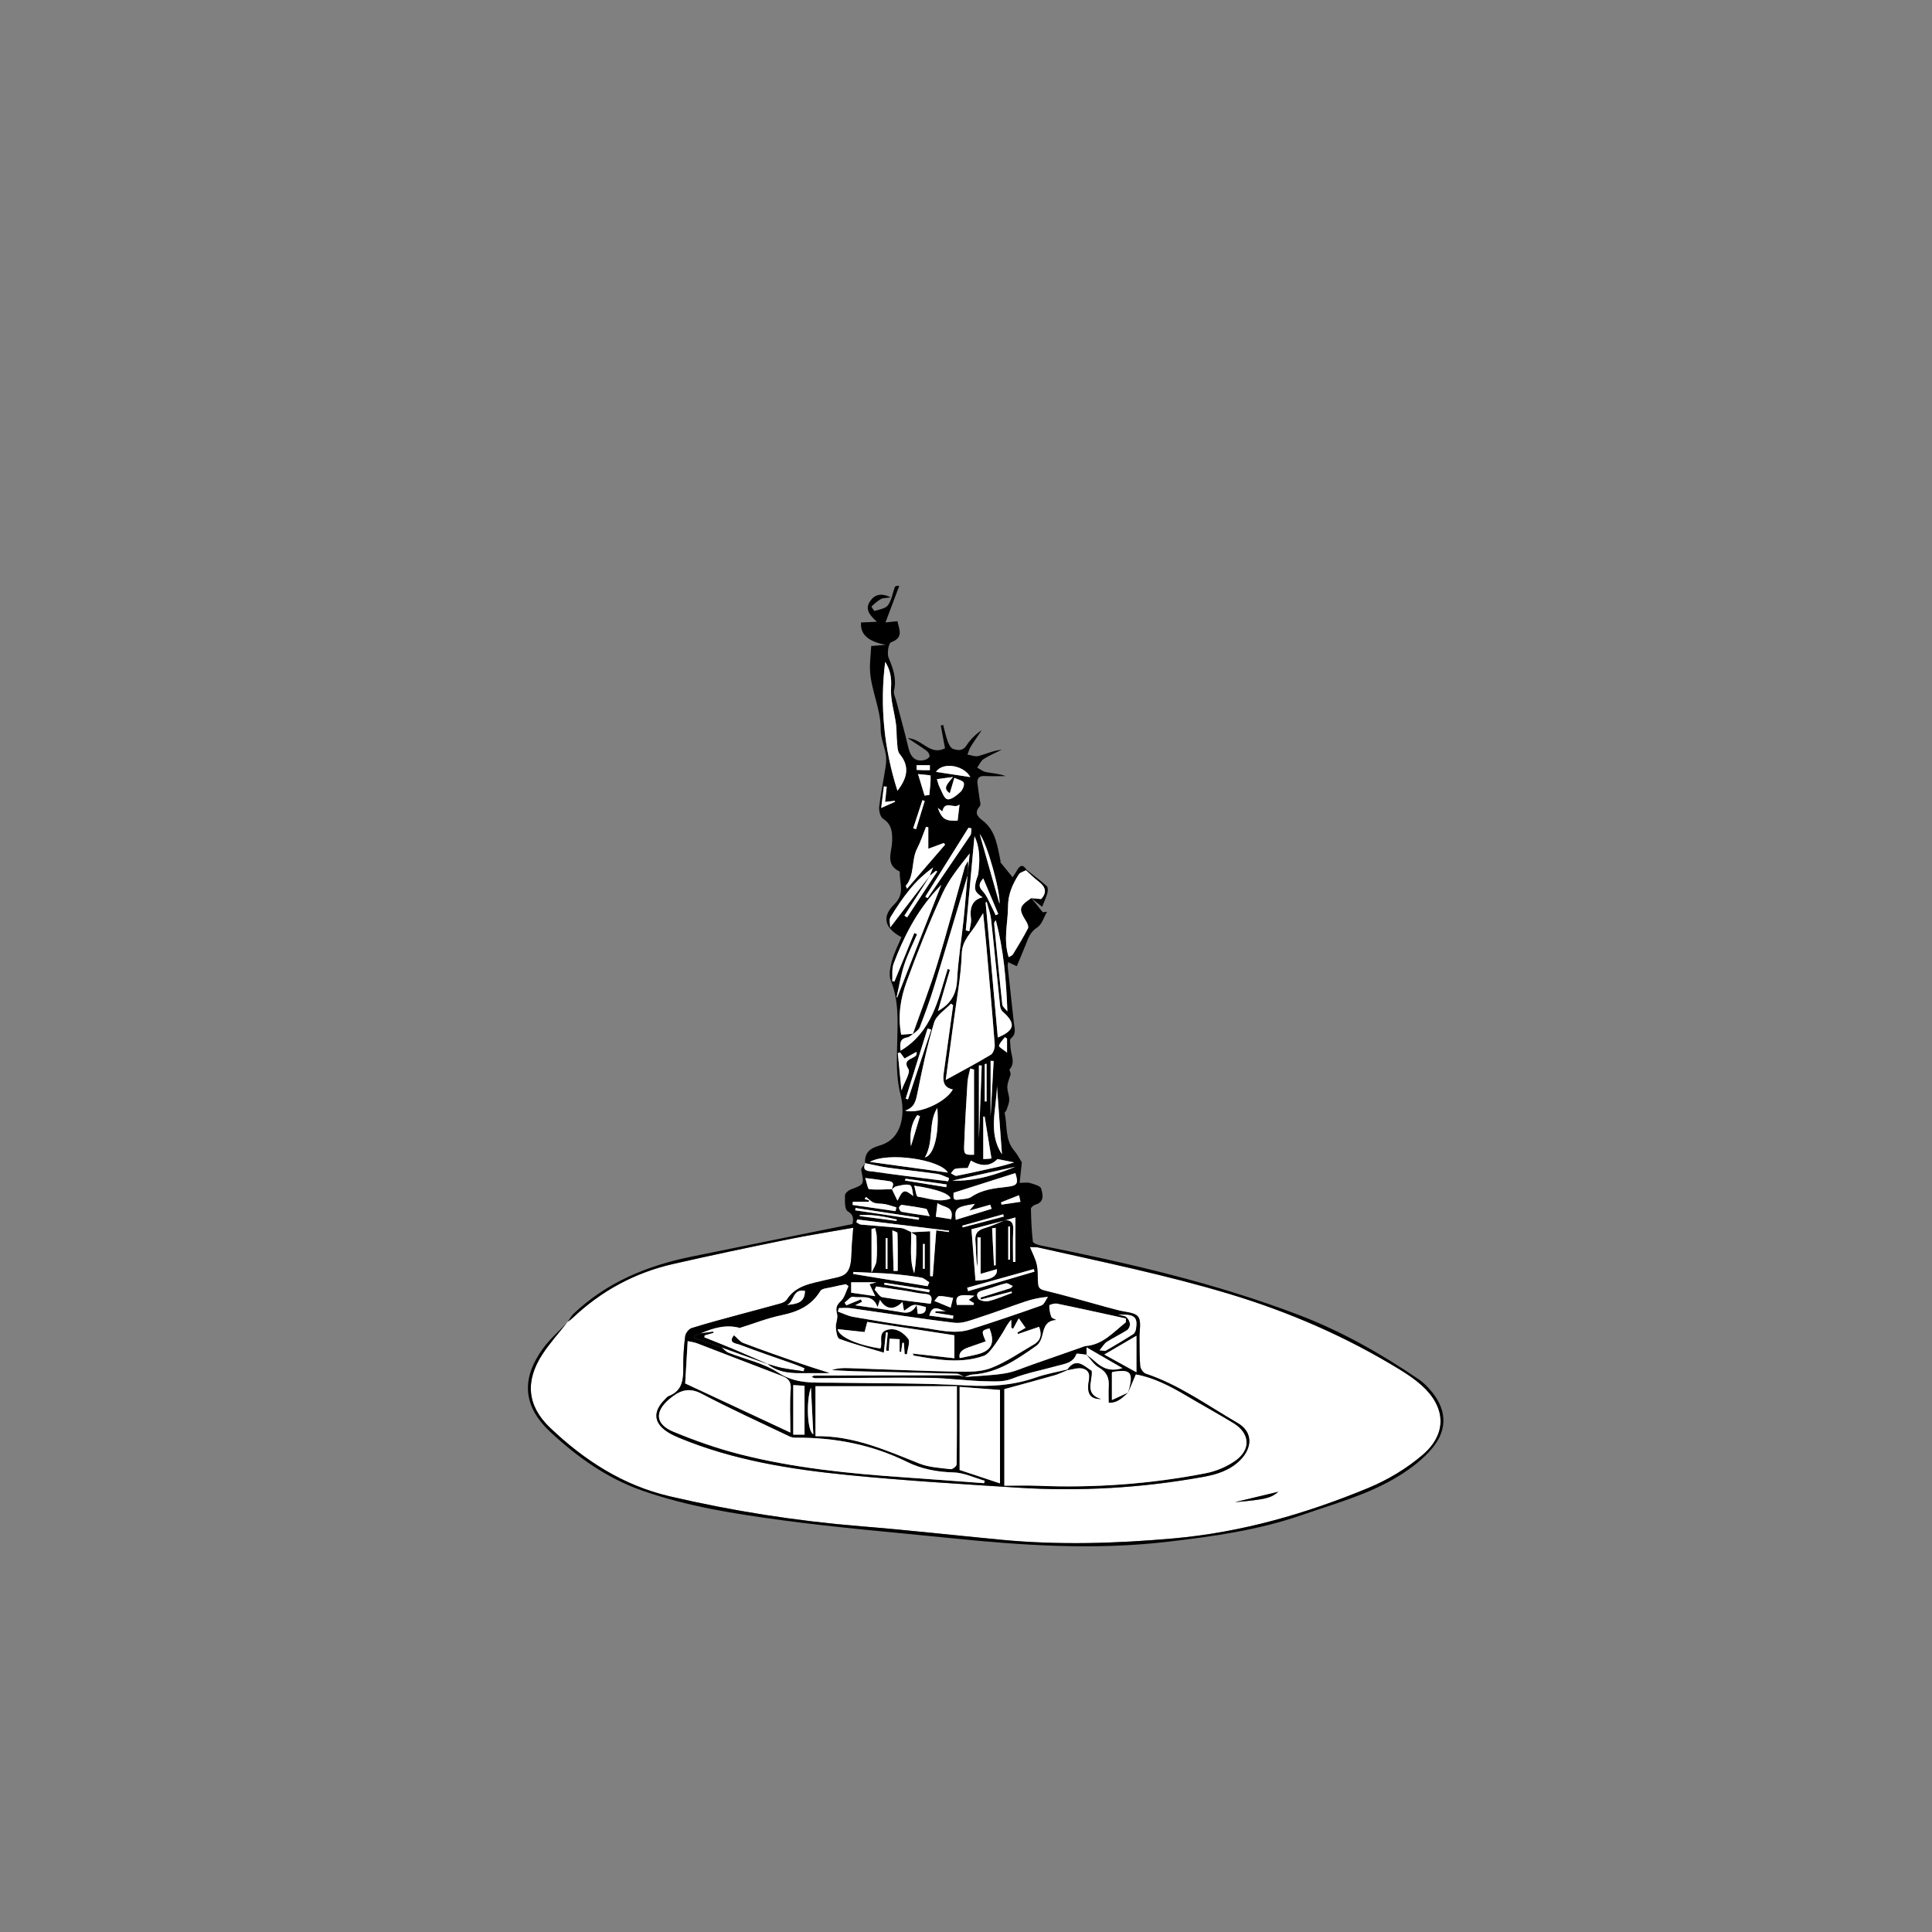 <svg width="1024" height="1024" viewBox="0 0 1024 1024" fill="none" xmlns="http://www.w3.org/2000/svg">
<rect x="0" y="0" width="1024" height="1024" fill="#808080" stroke="none"/>
<path d="M300.579 700.961C300.699 700.831 300.829 700.701 300.959 700.581C301.749 699.981 302.599 699.44 303.319 698.76C318.509 684.29 336.339 674.601 356.749 669.951C376.859 665.371 397.049 661.12 417.259 656.99C428.609 654.67 440.069 652.89 452.259 650.73C451.899 655.83 451.409 660.09 451.319 664.37C451.049 677.37 446.629 676.22 437.839 678.43C430.119 680.38 422.029 681.191 417.129 688.771C416.489 689.771 415.049 690.501 413.839 690.841C406.909 692.801 399.919 694.59 392.969 696.48C384.159 698.89 375.319 701.2 366.599 703.92C365.119 704.38 363.399 706.6 363.189 708.19C362.489 713.63 362.089 719.151 362.169 724.641C362.269 731.261 361.749 737.24 354.419 740C353.689 740.27 353.129 741.04 352.539 741.62C345.739 748.33 346.449 754.601 354.609 759.451C356.319 760.471 358.149 761.311 359.989 762.081C388.759 774.011 419.179 778.801 449.839 781.841C479.659 784.791 509.589 786.6 539.499 788.5C572.549 790.6 605.419 788.65 638.019 782.74C645.119 781.45 651.959 779.261 657.269 773.961C664.089 767.151 663.969 758.85 655.999 754.23C640.069 744.99 625.019 734.011 607.279 728.091C605.949 727.651 604.479 725.501 604.349 724.031C603.909 719.061 604.069 714.04 603.959 709.05C603.879 705.23 605.109 700.37 603.229 697.88C601.429 695.48 596.379 695.52 592.749 694.51C590.829 693.98 588.889 693.52 586.959 692.99C575.779 689.94 564.649 686.681 553.399 683.961C550.079 683.161 550.209 681.331 550.109 678.961C549.989 675.991 550.089 672.951 549.439 670.091C548.779 667.211 547.309 664.511 545.879 660.951C548.469 661.091 549.459 661.001 550.389 661.211C584.289 668.861 618.309 675.8 651.669 685.85C683.459 695.42 713.469 708.501 741.719 725.771C745.819 728.281 749.879 731.001 753.449 734.201C766.369 745.751 767.179 759.881 754.019 771.151C745.579 778.381 735.529 784.401 725.239 788.651C692.079 802.361 657.929 812.23 621.809 815.41C591.479 818.08 561.309 819.001 531.029 816.141C506.159 813.791 481.329 810.99 456.439 808.97C422.169 806.2 388.339 800.87 354.889 793.06C330.139 787.28 309.599 773.931 291.539 756.711C279.349 745.091 278.279 731.981 287.449 717.901C291.329 711.931 296.179 706.6 300.599 700.97L300.579 700.961ZM677.569 790.66C670.709 792.31 662.609 794.25 654.499 796.19C671.079 794.7 673.519 794.02 677.569 790.66Z" fill="white"/>
<path d="M300.58 700.96C296.17 706.58 291.32 711.92 287.43 717.89C278.26 731.98 279.33 745.08 291.52 756.7C309.58 773.92 330.13 787.27 354.87 793.05C388.33 800.86 422.16 806.19 456.42 808.96C481.31 810.97 506.15 813.77 531.01 816.13C561.29 819 591.46 818.07 621.79 815.4C657.91 812.22 692.07 802.35 725.22 788.64C735.51 784.39 745.56 778.36 754 771.14C767.16 759.86 766.36 745.73 753.43 734.19C749.86 731 745.8 728.27 741.7 725.76C713.44 708.5 683.44 695.42 651.65 685.84C618.29 675.79 584.26 668.85 550.37 661.2C549.44 660.99 548.45 661.08 545.86 660.94C547.29 664.5 548.76 667.2 549.42 670.08C550.08 672.94 549.97 675.98 550.09 678.95C550.18 681.31 550.06 683.14 553.38 683.95C564.64 686.67 575.76 689.93 586.94 692.98C588.86 693.5 590.81 693.96 592.73 694.5C596.36 695.51 601.4 695.48 603.21 697.87C605.09 700.37 603.86 705.22 603.94 709.04C604.05 714.04 603.89 719.06 604.33 724.02C604.46 725.49 605.94 727.64 607.26 728.08C625.01 734.01 640.05 744.98 655.98 754.22C663.95 758.84 664.07 767.14 657.25 773.95C651.94 779.25 645.1 781.44 638 782.73C605.4 788.64 572.53 790.59 539.48 788.49C509.57 786.59 479.63 784.78 449.82 781.83C419.17 778.8 388.74 774 359.97 762.07C358.13 761.31 356.3 760.46 354.59 759.44C346.43 754.59 345.72 748.32 352.52 741.61C353.11 741.03 353.67 740.26 354.4 739.99C361.73 737.22 362.25 731.25 362.15 724.63C362.07 719.15 362.46 713.62 363.17 708.18C363.38 706.59 365.09 704.38 366.58 703.91C375.29 701.19 384.14 698.88 392.95 696.47C399.9 694.57 406.89 692.79 413.82 690.83C415.03 690.49 416.46 689.75 417.11 688.76C422.01 681.18 430.1 680.36 437.82 678.42C446.6 676.21 451.02 677.36 451.3 664.36C451.39 660.09 451.88 655.83 452.24 650.72C440.06 652.88 428.59 654.66 417.24 656.98C397.03 661.11 376.84 665.36 356.73 669.94C336.32 674.59 318.49 684.28 303.3 698.75C302.59 699.43 301.73 699.96 300.94 700.57C301.93 699.15 302.72 697.52 303.95 696.36C321.55 679.65 343.02 670.83 366.4 666.06C394.71 660.27 423.05 654.59 451.84 648.78C452.17 646.51 452.92 644.15 449.24 641.94C447.63 640.97 447.82 636.48 447.85 633.6C447.86 632.52 449.57 630.96 450.83 630.49C458.14 627.72 458.06 627.83 456.48 620.21C456.26 619.16 457.84 617.73 458.58 616.48C456.58 621.09 460.65 620.63 462.75 620.94C473.28 622.5 483.85 623.74 494.41 625.1C497.11 625.45 499.81 625.78 502.51 626.12C502.68 625.55 502.85 624.99 503.02 624.42C500.9 623.65 498.83 622.48 496.64 622.17C488.08 620.95 479.47 620.11 470.91 618.92C466.75 618.34 462.64 617.33 458.51 616.52C458.18 611.06 460.94 608.65 466.11 607.19C478.44 603.71 479.88 590.23 477.22 579.85C474.85 570.58 475.35 561.59 475.55 552.26C475.78 541.45 476.47 530.36 472.16 519.77C470.96 516.82 471.82 512.66 472.73 509.32C473.91 504.95 476.08 500.85 477.79 496.73C468.83 491.95 467.17 485.91 474.05 479.23C479.8 473.64 476.7 468.07 476.9 462.38C476.9 462.22 476.9 461.95 476.8 461.91C469.06 458.21 472.65 451.84 472.84 446.09C472.99 441.56 472.88 436.98 468.03 433.95C466.55 433.02 465.76 429.66 465.99 427.57C466.77 420.7 468.24 413.92 469.29 407.08C469.64 404.8 469.89 402.38 469.53 400.13C468.79 395.55 466.73 391.04 466.77 386.52C466.87 375.93 461.93 366.42 461.17 356.12C460.84 351.65 461.53 347.1 461.77 342.39C464.41 342.18 466.3 342.03 469.47 341.78C460.177 340.087 455.813 336.134 456.38 329.92C458.87 329.81 461.38 329.7 464.78 329.55C461 326.11 458.3 322.97 461.1 318.75C463.4 315.28 466.71 313.99 472.09 316.61C469.52 317.01 468 316.89 466.9 317.5C465.07 318.53 463.46 319.99 461.92 321.44C461.81 321.55 463.29 323.89 463.59 323.8C466.08 323.02 469.35 322.56 470.67 320.75C472.6 318.09 473.08 314.38 474.28 311.16C474.46 310.68 475.19 310.41 476.63 310.53C474.3 316.71 471.96 322.89 469.31 329.92C471.91 329.64 473.62 329.46 475.67 329.24C476.47 333.52 479.23 337.88 472.29 340.42C470.94 340.91 470.02 346.43 471.01 348.74C473.44 354.41 475.29 359.81 473.85 366.08C473.49 367.67 474.52 369.59 474.98 371.34C477.16 379.68 479.51 387.98 481.48 396.38C482.7 401.58 485.49 403.98 490.14 402.77C491.12 402.51 492.48 401.68 492.66 400.89C492.84 400.06 492.05 398.63 491.26 398.04C488.34 395.89 485.25 393.97 481.04 391.19C488.9 391.67 492.88 400.68 500.88 396.61C500.11 392.5 499.37 388.52 498.63 384.54C499.05 384.44 499.47 384.33 499.89 384.23C500.68 387.19 501.3 390.21 502.35 393.08C502.89 394.57 503.94 396.55 505.2 396.95C507.59 397.72 510.25 398.21 512.21 395.17C514.26 392 516.99 389.27 520.35 386.98C518.39 389.89 516.36 392.75 514.52 395.73C513.73 397.01 513.34 398.54 512.76 399.96C514.74 400.25 516.9 401.18 518.68 400.7C522.72 399.6 526.57 397.81 530.96 397.36C527.74 398.97 524.37 400.34 521.38 402.29C519.87 403.27 519.05 405.3 517.92 406.86C519.47 407.68 520.94 408.91 522.58 409.22C526.04 409.89 529.6 410.07 533.01 411.35C529.42 411.35 525.81 411.49 522.23 411.31C519.27 411.15 517.73 412.15 518.09 415.24C518.39 417.85 518.82 420.44 519.14 423.05C519.31 424.47 520.02 426.45 519.36 427.22C516.49 430.58 517.66 432.51 520.77 434.87C527.88 440.25 528.63 448.67 530.35 456.56C530.4 456.81 529.54 457.25 530.07 456.82C532.37 459.64 534.38 462.12 536.7 464.97C537.23 464.15 538.24 462.78 539.05 461.31C540.58 458.52 542.17 457.99 544.07 460.95L543.8 461.26C542.52 461.95 540.75 462.32 540.05 463.4C536.7 468.55 534.32 473.9 534.29 480.44C534.25 489.26 531.67 498.09 534.65 507.32C535.62 506.7 536.53 506.44 536.89 505.84C539.65 501.3 542.41 496.75 544.87 492.05C545.3 491.22 544.63 489.49 543.99 488.48C539.77 481.79 540.01 480.47 546.57 476.03V475.94C548.6 478.47 550.65 481 552.7 483.53L554.95 483.25C553.27 486.1 552.24 489.98 549.75 491.57C546.04 493.93 545 497.23 543.63 500.73C542.19 504.43 540.6 508.06 538.92 512.1C537.21 511.3 535.98 510.73 534.32 509.95C534.23 510.92 534.03 511.67 534.11 512.39C535.19 522.31 536.33 532.23 537.38 542.16C537.68 545.01 538.87 547.95 535.76 550.41C534.96 551.04 535.58 553.51 535.61 555.13C535.68 559 538.42 562.95 535.12 566.8C534.78 567.2 536.04 568.96 535.55 569.76C534.96 571.83 533.97 573.89 533.9 575.98C533.83 578.26 534.93 580.57 534.92 582.86C534.92 584.68 534.05 586.52 533.47 588.32C533.28 588.92 532.41 589.51 532.5 589.95C533.97 596.63 532.56 604.02 537.55 609.87C539.33 611.95 540.56 614.49 541.6 616.12C541.18 619.93 540.84 623.11 540.42 626.94C542.84 626.94 544.55 626.58 546.01 627.03C548.14 627.68 551.45 628.54 551.83 629.97C552.64 632.96 553.84 637.09 548.74 638.49C547.79 638.75 546.4 639.96 546.41 640.71C546.53 646.51 546.77 652.32 547.44 658.08C547.54 658.91 550.01 659.8 551.49 660.1C598.02 669.44 644.23 680.07 688.66 697.06C711.09 705.63 731.96 717.47 751.83 730.98C754.01 732.46 755.98 734.35 757.74 736.33C766.68 746.35 767.71 757.17 759.19 767.49C754.34 773.37 747.88 778.28 741.34 782.32C725.5 792.11 707.51 796.93 690.08 802.98C666.81 811.06 642.68 814.41 618.32 817.23C579.97 821.67 541.84 819.11 503.7 815.22C474.06 812.2 444.34 809.76 414.83 805.8C389.65 802.42 364.41 798.49 340.27 790.01C321.74 783.5 305.98 772.27 291.77 759.05C277.23 745.53 276.07 730.98 287.66 714.91C291.34 709.81 296.24 705.6 300.58 700.99V700.96ZM472.76 630.28C473.67 632.18 474.58 634.07 475.7 636.39C478.62 630.37 479.31 630.22 484.03 633.89C483.74 631.8 483.5 628.56 482.29 628.13C480.19 627.4 477.46 628.3 475.05 628.77C474.17 628.94 473.44 629.85 472.64 630.42C473.18 628.61 474.55 626.49 471.18 626.01C467.45 625.48 463.71 625.02 458.61 624.35C459.5 627.02 459.92 630.17 460.68 630.26C464.66 630.7 468.72 630.36 472.77 630.26L472.76 630.28ZM461.9 674.59C462.82 672.5 464.33 670.46 464.55 668.3C464.98 664.05 464.78 659.72 464.68 655.43C464.65 653.93 464.15 652.44 463.87 650.95C463.22 651.09 462.58 651.23 461.93 651.37V674.61C458.72 674.46 455.52 674.31 452.31 674.16C452.28 674.51 452.24 674.87 452.21 675.22C465.36 677.38 478.51 679.54 491.65 681.7C491.95 681.02 492.24 680.34 492.54 679.66C491.13 678.8 489.81 677.45 488.3 677.18C483.45 676.31 478.53 675.74 473.62 675.26C469.73 674.88 465.8 674.81 461.91 674.6L461.9 674.59ZM492.91 464.07C492.07 465.43 491.25 466.8 490.39 468.14C486.72 473.87 483.03 479.6 479.35 485.33C479.84 485.63 480.32 485.93 480.81 486.23C486.12 478.13 491.43 470.04 496.74 461.94C496.53 461.8 496.31 461.67 496.1 461.53C494.97 462.43 493.85 463.34 492.72 464.24C493.34 462.75 493.96 461.27 494.58 459.78C489.79 463.25 485.64 467.13 482.1 471.51C478.38 476.12 475.05 481.08 471.97 486.15C471.13 487.53 471.84 489.85 471.84 491.57C479.13 482.05 486.01 473.06 492.9 464.06L492.91 464.07ZM532.77 646.81C526.91 648.37 521.04 649.92 514.9 651.55C515.64 661.01 516.34 669.91 517.03 678.77C525.23 678.53 528.76 676.55 528.4 672.68C525.31 673.57 522.26 674.45 519.75 675.18V655.88L518.09 655.85V671.47C517.11 666.95 517.47 662.46 517.01 658.05C516.58 653.89 518.11 652.01 521.97 650.91C525.64 649.86 529.11 648.14 532.69 646.73C536.51 646.63 537.2 648.71 537.03 652.13C536.74 657.69 536.95 663.28 536.95 668.86C537.37 668.86 537.79 668.86 538.21 668.85V645.27C536.44 645.77 534.61 646.29 532.78 646.81H532.77ZM482.91 653C483.19 660.29 481.87 667.69 484.57 674.86C485.71 668.25 485.8 661.67 485.58 655.1C485.56 654.42 483.72 653.8 482.73 653.16C486.01 652.98 489.3 652.81 493.01 652.61V676.39C493.48 676.41 493.94 676.43 494.41 676.45C495.02 668.32 495.64 660.19 496.25 652.12C499.47 652.55 501.22 652.79 502.97 653.02C503 652.79 503.02 652.56 503.05 652.33C486.81 650.34 470.58 648.35 454.34 646.36C454.2 646.85 454.05 647.34 453.91 647.83C454.74 648.26 455.53 648.99 456.39 649.07C463.47 649.73 470.58 650.14 477.65 650.91C479.46 651.11 481.16 652.28 482.92 653.01L482.91 653ZM371.43 706.71C370.33 707.13 369.22 707.55 368.12 707.97C368.11 708.38 368.1 708.79 368.08 709.21L382.52 714.17C383.75 715.13 384.83 716.44 386.22 716.99C395.01 720.48 404.75 722.45 412.47 727.52C421.93 733.73 431.63 732.71 441.62 732.87C465.2 733.26 488.82 732.99 512.34 734.32C525.02 735.04 537.04 734.32 548.99 730.12C554.44 728.21 560.21 727.23 565.83 725.82L566.1 726.11C563.69 727.08 561.34 728.26 558.86 728.97C549.97 731.51 541.03 733.9 532.35 736.27V787.45C538.42 787.45 544.07 787.25 549.71 787.48C579.8 788.74 609.65 786.6 639.19 780.83C644.58 779.78 650.11 777.44 654.61 774.31C663.19 768.36 662.57 759.7 653.7 754.3C645.46 749.28 636.99 744.64 628.69 739.72C619.99 734.56 611.06 730.05 602.03 728.5C600.53 732.05 599.24 735.12 597.94 738.19C600.93 727.36 599.63 725.58 589.83 727.13C589.56 727.17 589.33 727.54 589.34 727.54V742.04C592.55 740.57 595.34 739.29 598.12 738.02C595.1 740.59 592.42 743.85 587.64 743.46C587.64 740.43 587.49 737.66 587.67 734.92C587.96 730.43 586.7 727.2 582.42 724.81C579.74 723.31 577.94 720.25 575.75 717.89C577.37 719.17 579.06 720.36 580.58 721.75C584.41 725.24 588.61 727.11 594.93 725.15C588.24 721.28 582.34 717.87 575.9 714.14V718.04C574.04 717.88 570.72 717.18 570.55 717.64C568.73 722.58 564.25 722.86 560.29 723.97C552.33 726.22 544.08 727.71 536.45 730.75C532.08 732.49 527.87 732.19 523.76 732.14C513.31 732.01 502.87 730.43 492.42 730.31C472.27 730.06 452.11 730.42 431.96 730.5C431.48 730.5 431 730.12 430.22 729.79C430.96 729.38 431.22 729.12 431.48 729.12C456.97 729.03 482.46 728.95 507.94 728.93C509.01 728.93 510.08 729.54 511.16 729.84C518.38 729.24 525.67 729.07 532.8 727.9C537.65 727.1 542.28 724.96 546.97 723.33C555.87 720.25 564.75 717.1 573.65 713.99C574.26 713.78 574.88 713.47 575.5 713.42C584.6 712.72 590.15 706.02 596.65 700.93C596.81 700.8 596.71 700.34 596.8 698.84C584.77 696.22 572.55 693.5 560.3 690.97C558.98 690.7 556.19 691.53 556.18 691.91C556.12 693.92 556.55 696.01 557.2 697.94C557.43 698.63 558.76 698.94 559.98 699.65C554.6 699.87 553.51 703.29 552.6 707.28C552.11 709.44 551.05 712.08 549.37 713.26C539.04 720.49 528.68 727.81 515.39 728.56C513.96 728.64 512.57 729.42 511.16 729.87C509.81 729.25 508.48 728.14 507.12 728.1C489.14 727.58 471.16 727.24 453.18 726.8C449.1 726.7 445.02 726.41 440.94 726.2C443.89 725.12 446.82 725.04 449.73 725.14C468.87 725.78 488.01 726.64 507.16 727.01C513.24 727.13 519.82 727.22 525.31 725.09C533.28 722 540.49 716.93 547.98 712.61C551.77 710.42 552.29 707.17 550.78 703.24C546.83 704.58 543.19 705.83 539.54 707.07C539.46 706.8 539.39 706.54 539.31 706.27C540.8 705.41 542.29 704.55 543.6 703.79C542.17 701.79 540.93 700.06 540 698.76C538.95 700.7 537.97 702.51 536.99 704.31C536.67 704.11 536.36 703.9 536.04 703.7V699.5C533.95 701.64 532.92 703.99 531.61 706.16C529.87 709.03 528.04 711.86 525.99 714.51C524.74 716.12 523.23 718.01 521.43 718.63C509.15 722.94 496.79 720.68 484.47 718.52C484.21 718.47 484.04 717.88 483.75 717.43C491.29 718.27 498.59 719.09 505.87 719.9V707.73C490.25 705.33 475.04 703 459.7 700.65C459.2 702.53 458.8 704.04 458.28 706.01C453.39 705.49 448.72 704.99 444 704.48C444.66 708.61 454.62 712.97 466.65 714.72C468.19 711.49 464.81 706.1 470.67 704.75C475.31 703.68 478.97 706.52 481.36 709.55C482.62 711.15 481.02 715 480.71 717.84C480.31 717.8 479.91 717.75 479.52 717.71L479.09 711.72C478.82 711.73 478.56 711.75 478.29 711.76C478.08 713.37 477.86 714.97 477.65 716.58C477.38 716.54 477.11 716.5 476.84 716.46V709.81C474.86 709.7 473.2 709.62 471.51 709.53C471.35 712.14 471.23 714.07 471.11 716C470.64 715.96 470.16 715.91 469.69 715.87C469.98 712.67 470.27 709.46 470.56 706.26C470.24 706.22 469.93 706.19 469.61 706.15C469.26 709.49 468.9 712.84 468.47 716.95C460.32 714.51 452.51 712.42 444.96 709.64C443.72 709.18 443.19 705.73 443.05 703.61C442.89 701.26 444.25 698.68 443.7 696.51C442.94 693.53 443.21 691.89 445.63 689.67C447.7 687.77 448.42 684.4 449.74 681.68C449.27 681.34 448.79 680.99 448.32 680.65C445.91 681.16 443.48 681.59 441.1 682.19C438.93 682.74 435.73 682.82 434.85 684.25C430.07 692.05 422.99 695.28 414.39 697.07C406.82 698.64 399.53 701.54 392.11 703.85C384.82 701.86 378.09 703.88 371.47 706.72L371.43 706.71ZM484.1 547.91C483.03 548.58 482.02 549.67 480.87 549.86C476.96 550.49 476.88 553.02 477.34 556.91C494.08 546.87 497.26 529.65 502.29 513.55L503.48 514.01C501.38 521.25 499.28 528.49 497.13 535.87C503.77 532.19 506.91 527.06 507.29 519.42C507.83 508.64 509.63 497.93 510.75 487.17C511.59 479.08 512.2 470.97 512.91 462.86C513.25 459.36 513.6 455.86 513.94 452.36C508.49 459.3 502.94 466.04 499.44 473.72C492.5 488.94 486.32 504.54 480.55 520.24C477.31 529.05 475.76 538.42 477.65 548.41C479.89 548.23 481.99 548.06 484.09 547.9L484.1 547.91ZM432.22 761.2C452.33 760.83 469.64 768.72 487.28 775.71C492.4 777.74 498.27 778 503.84 778.69C504.83 778.81 507 777.09 507.02 776.19C507.23 762.58 507.16 748.97 507.16 734.71H432.21V761.19L432.22 761.2ZM521.58 786.13C521.7 785.7 521.82 785.26 521.94 784.83C516.42 783.27 510.94 780.56 505.39 780.41C496.67 780.18 488.45 778.64 480.79 774.85C462.18 765.66 442.47 761.88 421.87 762C420.75 762 419.52 761.84 418.52 761.37C402.94 753.91 387.18 746.78 371.91 738.72C364.93 735.03 360.07 737.1 354.94 741.39C346.87 748.15 347.24 754.84 357 758.87C368.48 763.62 380.32 767.78 392.36 770.84C420.84 778.07 450.01 781.01 479.28 783.01C493.39 783.98 507.48 785.08 521.58 786.12V786.13ZM363.16 733.24C381.66 741.88 399.64 750.28 418.91 759.28C418.91 751.04 418.47 743.72 419.08 736.49C419.43 732.26 417.86 730.57 414.38 729.25C399.35 723.54 384.37 717.69 369.36 711.95C367.93 711.4 366.34 711.24 364.49 710.82C364.02 718.81 363.59 726.08 363.16 733.23V733.24ZM501.26 572.37C509.98 567.56 517.73 563.51 525.18 558.98C526.5 558.18 527.34 555.37 527.21 553.58C525.87 536.02 524.3 518.47 522.75 500.92C522.25 495.28 521.65 489.65 521.08 483.96C519.9 485.89 518.84 487.54 517.86 489.24C514.87 494.45 509.99 498.11 509.74 505.45C509.32 518 506.87 530.49 505.23 543C503.99 552.47 502.67 561.94 501.25 572.36L501.26 572.37ZM530.02 736.7C522.81 736.15 515.77 735.61 508.62 735.07V779.11C515.77 781.49 522.64 783.78 530.02 786.23V736.7ZM505.17 532.8C504.8 532.51 504.43 532.23 504.06 531.94C500.98 535.25 496.31 538.07 495.13 541.95C491.44 554.12 488.82 566.65 486.3 579.14C485.45 583.34 484.78 587.05 479.71 588.65C487.03 590.71 501.41 584.15 505.03 577.41C499.97 576.45 499.64 572.81 500.21 568.72C501.86 556.75 503.52 544.77 505.18 532.8H505.17ZM444.65 693.31C444.48 693.93 444.31 694.55 444.13 695.17C446.82 696.12 449.44 697.49 452.22 697.96C464.17 700.01 476.13 702.1 488.16 703.58C496.79 704.65 505.5 707.42 514.24 704.63C526.88 700.6 539.46 696.36 551.96 691.91C553.47 691.37 554.29 688.91 555.44 687.34C550.75 687.76 547.03 688.62 543.43 689.83C535.24 692.59 527.17 695.67 518.94 698.31C514.74 699.66 510.17 701.58 506.02 701.09C487.55 698.92 469.17 695.94 450.75 693.34C448.76 693.06 446.69 693.3 444.66 693.3L444.65 693.31ZM469.17 350.82C466.28 373.7 468.48 396.67 475.67 419.12C480.42 412.9 482.68 406.69 476.85 399.64C475.57 398.09 475.68 395.26 475.45 392.99C475.13 389.94 475.3 386.84 474.9 383.8C474.04 377.29 471.84 370.73 472.28 364.34C472.66 358.75 471.55 354.45 469.17 350.81V350.82ZM472.93 520.13C473.32 520.14 473.7 520.16 474.09 520.17L484.57 494.52L486.06 495.15C483.75 500.56 481.04 505.85 479.23 511.43C477.42 517.03 476.5 522.91 475.19 528.67C475.32 528.64 475.44 528.61 475.57 528.58C483.34 508.73 491.11 488.89 498.91 468.95C497.93 470 496.93 471.06 495.95 472.14C485.72 483.4 478.92 496.69 473.63 510.77C472.57 513.58 473.12 517 472.92 520.14L472.93 520.13ZM516.25 566.89C515.58 566.7 514.91 566.51 514.24 566.32C513.74 568.75 512.95 571.17 512.79 573.62C512.08 584.89 511.41 596.17 511.01 607.45C510.85 611.9 511.45 612.18 516.25 612.02V566.88V566.89ZM522.99 478.05C522.79 478.14 522.6 478.22 522.4 478.31C524.55 502.13 526.7 525.95 528.86 549.92C537.98 546.05 538.51 542.4 531.41 536.15C530.67 535.5 530.18 534.26 530.07 533.25C528.44 517.87 526.97 502.48 525.27 487.11C524.93 484.05 523.77 481.08 522.99 478.06V478.05ZM492.02 438.47C491.61 438.39 491.21 438.32 490.8 438.24C489.27 442.06 488.03 446.03 486.14 449.66C482.88 455.92 484.95 463.74 480.12 469.48C480.03 469.59 480.34 470.04 480.75 471.04C487.63 463.07 494.27 455.37 500.92 447.68C500.69 447.39 500.47 447.1 500.24 446.8C497.6 447.78 494.96 448.76 492.02 449.85V438.47ZM420.44 734.13V760.4H426.42V734.5C424.73 734.4 422.98 734.29 420.44 734.14V734.13ZM602.34 707.98C596.61 711.33 591.68 714.21 585.3 717.94C591.72 721.48 596.76 724.26 602.34 727.34V707.99V707.98ZM505.41 632.19C505.24 636 505.36 636.2 509.08 635.72C511.05 635.46 513.32 635.39 514.86 634.35C520.57 630.49 527 629.79 533.56 629.07C539.38 628.44 539.91 627.26 538.16 621.76C527.44 625.18 516.71 628.59 505.41 632.19ZM502.42 621.49C498.32 614.54 470.68 610.41 461.01 615.83C475.34 617.79 488.67 619.61 502.42 621.49ZM511.88 493.11C512.49 493.28 513.11 493.45 513.72 493.62C514.06 491.39 514.94 489.09 514.64 486.96C513.77 480.67 515.65 476.82 520.78 475.59C516.58 472.82 516.1 471.53 517.47 466.41C517.77 465.29 518.36 464.22 518.5 463.08C519.33 456.33 519.56 449.62 516.49 443.23C514.95 459.86 513.41 476.49 511.87 493.12L511.88 493.11ZM493.24 691.03C494.4 687.59 493.66 685.95 489.91 685.73C486.63 685.54 483.39 684.67 480.13 684.17C474.89 683.37 469.65 682.63 464.4 681.86C464.13 682.43 463.85 683 463.58 683.57C464.95 684.95 466.15 687.3 467.71 687.56C476.12 688.99 484.62 689.91 493.24 691.03ZM533.93 536.07C533.35 519.43 531.93 503.4 527.81 487.76C527.06 488.5 526.88 489.16 526.94 489.79C528.32 503.98 529.67 518.18 531.24 532.35C531.39 533.67 533 534.83 533.93 536.06V536.07ZM466.4 688.98C465.94 690.37 465.62 691.31 465.11 692.84C462.62 685.5 456.56 688.27 452.14 687.29C450.94 687.03 449.18 689.32 447.68 690.44C447.98 690.91 448.27 691.39 448.57 691.86C451.14 690.8 453.72 689.73 456.29 688.67C456.49 689.11 456.7 689.55 456.9 689.99C456.02 690.43 455.14 690.87 453.26 691.81C461.42 693.01 468.54 693.95 475.62 695.14C479.32 695.76 482.98 697.02 485.84 691.64C486.14 694.09 486.27 695.23 486.41 696.37C489.537 696.604 490.963 695.394 490.69 692.74C488.57 692.32 486.42 691.39 484.42 691.65C482.73 691.87 481.21 693.46 479.15 694.74C478.93 693.51 478.64 691.91 478.3 690.04C473.93 694.52 469.68 694.19 466.4 688.98ZM514.58 615.16C513.81 616.96 513.31 618.14 512.92 619.06C510.55 619.18 508.4 619.04 506.37 619.48C505.44 619.68 504.77 621.02 503.98 621.84C505.01 622.32 506.16 623.38 507.06 623.2C514.51 621.73 521.92 620.04 529.34 618.38C530.95 618.02 532.54 617.57 534.12 617.12C535.41 616.76 536.69 616.33 537.51 616.08C534.58 615.5 531.63 614.92 528.66 614.33C524.78 618.32 520.05 618.31 514.59 615.15L514.58 615.16ZM522.47 710.94C519.1 712.12 516.15 713.17 513.19 714.18C509.51 715.434 508.007 717.314 508.68 719.82C511.7 719.18 514.77 718.62 517.79 717.89C525.55 716.01 527.53 711.83 524.43 704.05C520.12 705.23 520.08 705.35 522.46 710.95L522.47 710.94ZM484.55 628.42C485.23 630.66 485.6 634.14 486.42 634.25C492.12 635.02 497.86 637.57 503.81 635.24C502.99 632.567 496.567 630.294 484.54 628.42H484.55ZM514.91 439.06C514.38 438.95 513.84 438.84 513.31 438.73C505.69 450.9 498.06 463.07 490.44 475.23C490.84 475.5 491.24 475.77 491.65 476.04C499.22 464.96 506.82 453.9 514.3 442.75C514.93 441.8 514.73 440.3 514.92 439.05L514.91 439.06ZM503.41 420.43C499.3 417.71 502.3 415.45 505.12 411.82C501.32 412.33 499.06 412.64 496.57 412.97C497.17 414.82 497.38 416 497.92 417C499.19 419.38 500.23 423.1 502.09 423.6C503.94 424.1 506.96 421.65 508.92 419.89C510.16 418.78 511.31 416.21 510.83 414.92C510.36 413.67 507.76 413.21 505.83 412.27C504.9 415.44 504.2 417.79 503.42 420.43H503.41ZM582.78 715.7C584.64 715.81 585.59 716.17 586.15 715.85C591.02 713.04 595.86 710.18 600.6 707.16C601.4 706.65 601.96 705.35 602.12 704.33C603.08 697.95 601.35 696.49 592.76 696.78C594.58 697.3 596.12 697.33 597.01 698.1C597.99 698.94 598.81 700.44 598.91 701.71C598.99 702.79 598.26 704.43 597.36 705.01C593.89 707.23 590.12 708.98 586.65 711.21C585.29 712.08 584.43 713.73 582.78 715.71V715.7ZM535.7 682.72C536.06 682.36 536.43 682.01 536.79 681.65C535.56 681.12 534.17 679.94 533.12 680.18C529.41 681.05 525.85 682.53 522.17 683.54C519.6 684.24 516.68 684.89 518.42 688.2C519.04 689.38 522.33 690 524.09 689.57C528.28 688.55 532.28 686.77 536.36 685.29C536.3 685.04 536.23 684.78 536.17 684.53L519.92 688.75C519.83 688.42 519.75 688.09 519.66 687.76C525.01 686.08 530.35 684.4 535.7 682.72ZM531.05 611.76C530.17 599.75 529.29 587.75 528.41 575.74C528.14 587.86 523.54 600.41 531.05 611.76ZM525.6 640.7C525.35 639.98 525.09 639.26 524.84 638.54C521.43 639.5 518.03 640.45 513.82 641.64C515.13 640.03 515.78 639.24 516.73 638.08C506.79 639.66 505.9 640.37 506.56 646.53C513.01 644.56 519.31 642.63 525.6 640.7ZM496.79 587.22C491.8 595.06 495.13 604.84 490.21 613.5C495.17 612.16 497.86 600.76 496.79 587.22ZM451.14 679.64V685.17C455.06 685.74 458.88 686.29 463.9 687.01C462.66 684.4 461.8 682.58 460.88 680.65C461.83 680.39 463.2 680.02 464.57 679.65H451.14V679.64ZM477.06 557.79C476.66 557.92 476.26 558.05 475.86 558.18C476.49 564.58 477.11 570.99 477.8 577.99C479.4 573.41 482.71 568.51 481.47 566.62C477.22 560.15 487.39 561.65 485.68 557.53C483.67 558.66 481.53 559.85 479.44 561.02C478.49 559.73 477.78 558.76 477.06 557.79ZM460.67 636.24C460.62 636.48 460.57 636.73 460.52 636.97H452.02C451.98 637.53 451.94 638.09 451.9 638.65C459.47 639.75 467.04 640.84 474.61 641.94C474.79 641.28 474.96 640.63 475.14 639.97C473.15 639.38 471.18 638.65 469.16 638.24C467.21 637.84 465.07 638.12 463.23 637.47C461.66 636.91 460.4 635.46 459 634.41C458.76 634.77 458.52 635.13 458.28 635.5L460.68 636.25L460.67 636.24ZM507.57 434.97C507.89 432.22 508.17 429.84 508.58 426.41C505.64 429.08 500.81 423.76 499.47 430.09C498.79 429.56 498.17 429.06 497.06 428.19C499.24 434.14 501.11 435.28 507.58 434.97H507.57ZM525.5 613.94C524.25 606.27 523.07 599.04 521.89 591.8C521.65 591.8 521.4 591.8 521.16 591.81V614.31C522.61 614.24 523.74 614.24 524.86 614.11C525.45 614.04 526.03 613.77 525.51 613.93L525.5 613.94ZM493.56 545.72L491.65 545.09C487.78 557.49 483.91 569.9 480.04 582.3C480.45 582.43 480.86 582.57 481.27 582.7L493.56 545.71V545.72ZM472.96 652.12C473.2 659.85 473.42 666.74 473.63 673.64C474.36 673.62 475.08 673.6 475.81 673.58C475.81 666.9 475.89 660.22 475.67 653.55C475.65 652.98 473.65 652.47 472.96 652.12ZM519.26 442.07C522.91 454.92 526.3 466.89 529.75 479.03C530.32 472.7 523.2 446.9 519.26 442.07ZM548.31 673.98C548.18 673.54 548.06 673.09 547.93 672.65C536.16 675.94 524.39 679.23 512.61 682.52C512.78 683.13 512.95 683.74 513.13 684.34L548.31 673.98ZM518.84 603.68C519.2 594.18 519.77 579.46 520.34 564.75C519.84 564.73 519.34 564.72 518.84 564.7V603.69V603.68ZM431.07 760.2L429.81 735.41C427.26 742.27 427.77 758.43 431.07 760.2ZM492.76 644.59C491.68 642.28 491.41 640.82 490.88 640.71C486.61 639.83 482.3 639.16 477.97 638.6C477.51 638.54 476.42 639.69 476.46 640.19C476.53 640.95 477.26 642.15 477.88 642.27C482.36 643.1 486.88 643.71 492.76 644.59ZM538.18 618.4C527.03 620.85 515.88 623.3 504.73 625.75C516.54 626.21 527.46 622.75 538.18 618.4ZM514.3 411.88C510.82 405.54 499.72 403.68 496.08 409.11C502.08 410.02 508.39 410.98 514.3 411.88ZM490.04 421.68C490.88 421.57 491.72 421.47 492.55 421.36C492.87 417.95 493.37 414.52 493.22 411.13C493.2 410.77 489.27 410.6 486.58 410.27C487.92 414.7 488.98 418.19 490.04 421.68ZM504.15 646.19C505.86 639 500.11 640.26 496.87 637.62C496.54 640.44 496.3 642.48 496.01 644.91C498.92 645.37 501.43 645.76 504.15 646.19ZM516.03 691.62C516.09 691.3 516.15 690.98 516.21 690.66C515.3 690.1 514.4 689.53 513.43 688.94C514.42 688.22 515.26 687.62 516.44 686.77C507.75 685.83 506.24 686.75 507.13 691.62H516.03ZM505.17 687.91C502.28 687.48 500.01 686.86 497.78 686.96C496.9 687 496.08 688.62 495.23 689.53C498.03 690.68 500.84 691.84 503.86 693.08C504.36 691.1 504.68 689.87 505.17 687.92V687.91ZM486.87 646.49C486.97 646.13 487.07 645.78 487.17 645.42C475.93 643.7 464.69 641.98 453.45 640.27C453.39 640.68 453.34 641.09 453.28 641.5C464.47 643.17 475.67 644.83 486.86 646.5L486.87 646.49ZM505.05 698.98L505.34 697.33C502.14 696.83 498.93 696.32 495.73 695.82C495.76 695.55 495.8 695.28 495.83 695.01H502.39C499.37 695.55 494.55 689.81 492.54 697.3C497.18 697.92 501.12 698.45 505.06 698.98H505.05ZM426.65 684.18C419.95 682.86 420.97 690.14 417.07 691.69C421.74 691.12 426.61 690.83 426.65 684.18ZM527.74 650.78C527.1 650.85 526.47 650.91 525.83 650.98C526.16 657.55 526.49 664.12 526.83 670.69C527.13 670.66 527.44 670.64 527.74 670.61V650.77V650.78ZM521.14 465.56C519.18 467.95 518.19 469.53 520.81 472.29C523.18 474.79 524.39 478.4 526.06 481.54C526.67 482.69 527.16 483.91 527.7 485.1C528.17 484.88 528.63 484.67 529.1 484.45C526.52 478.31 523.93 472.18 521.14 465.55V465.56ZM525.04 591.65C525.54 582.63 526.09 572.49 526.65 562.35C526.11 562.32 525.58 562.3 525.04 562.27V591.65ZM487.61 591.59L486.18 591.03C482.65 595.87 482.13 601.52 482.82 607.51C484.42 602.2 486.01 596.9 487.61 591.59ZM492.45 684.96C492.54 684.5 492.63 684.05 492.72 683.59C484.74 682.36 476.77 681.12 468.79 679.89C468.74 680.21 468.69 680.53 468.64 680.85C476.58 682.22 484.52 683.59 492.45 684.96ZM469.42 672.56C469.74 672.56 470.05 672.56 470.37 672.56V656.19C470.05 656.21 469.74 656.23 469.42 656.25V672.55V672.56ZM535.34 650C535.02 650.04 534.71 650.09 534.39 650.13V667.66C534.71 667.64 535.02 667.62 535.34 667.59V650ZM479.95 624.73C479.86 625.06 479.77 625.38 479.67 625.71C486.96 626.89 494.24 628.06 501.53 629.24C501.6 628.75 501.67 628.26 501.74 627.77C494.48 626.76 487.21 625.74 479.95 624.73ZM469.99 416.97C469.48 416.91 468.97 416.85 468.46 416.79C468.01 420.47 467.56 424.14 467.05 428.24C469.99 426.92 472.21 425.92 474.44 424.92C474.36 424.76 474.28 424.6 474.2 424.44C472.59 424.63 470.97 424.82 469.13 425.03C469.46 421.94 469.72 419.45 469.99 416.96V416.97ZM510.05 649.62C510.11 649.93 510.17 650.24 510.23 650.56C517.5 648.64 524.76 646.72 532.03 644.8C531.93 644.4 531.83 644.01 531.73 643.61C524.51 645.62 517.28 647.62 510.06 649.63L510.05 649.62ZM522.91 563.81C522.58 563.88 522.26 563.94 521.93 564.01V583.78C522.26 583.78 522.58 583.78 522.91 583.78V563.81ZM489.19 672.48C489.5 672.48 489.8 672.5 490.11 672.5V659.31C489.8 659.31 489.5 659.32 489.19 659.33V672.48ZM490.13 424.51C489.72 424.38 489.31 424.26 488.9 424.13C487.27 429.09 485.64 434.04 484.01 439C484.52 439.16 485.03 439.31 485.54 439.47C487.07 434.48 488.6 429.49 490.13 424.5V424.51ZM530.59 637.25C530.67 637.66 530.75 638.07 530.82 638.47C534.02 638 537.22 637.52 540.87 636.98C540.5 635.3 540.2 633.94 540.1 633.48C536.77 634.8 533.68 636.02 530.59 637.24V637.25ZM492.83 408.2C492.83 407.32 492.84 406.45 492.85 405.57H485.79C485.81 406.45 485.79 408.09 485.86 408.09C488.18 408.22 490.5 408.2 492.82 408.2H492.83ZM533.75 550.44C533.37 550.2 532.99 549.97 532.61 549.73C531.5 551.23 529.94 552.6 529.5 554.28C529.33 554.92 531.72 556.23 533.75 557.92V550.44ZM475.09 647.1L475.38 646.4C473.16 645.91 470.95 645.35 468.71 644.95C466.45 644.55 464.18 644.21 461.89 644.05C459.81 643.9 457.72 644.02 455.63 644.02C455.65 644.19 455.67 644.37 455.69 644.55C462.15 645.4 468.61 646.26 475.08 647.11L475.09 647.1Z" fill="black"/>
<path d="M546.539 475.94L546.549 476.03C548.219 476.19 549.899 476.34 551.789 476.52C555.049 473.09 554.259 470.02 550.349 467.11C547.999 465.37 545.959 463.22 543.779 461.26L544.049 460.95C547.659 463.82 551.379 466.58 554.799 469.66C555.499 470.29 555.439 472.24 555.119 473.41C554.469 475.76 553.389 477.99 552.349 480.62C550.509 479.14 548.529 477.54 546.539 475.94Z" fill="black"/>
<path d="M677.57 790.66C673.53 794.02 671.08 794.7 654.5 796.19C662.6 794.25 670.71 792.3 677.57 790.66Z" fill="black"/>
<path d="M392.07 703.84C399.49 701.53 406.78 698.63 414.35 697.06C422.95 695.27 430.03 692.04 434.81 684.24C435.69 682.81 438.89 682.73 441.06 682.18C443.44 681.57 445.87 681.14 448.28 680.64C448.75 680.98 449.23 681.33 449.7 681.67C448.38 684.39 447.66 687.76 445.59 689.66C443.17 691.89 442.9 693.52 443.66 696.5C444.21 698.67 442.86 701.25 443.01 703.6C443.15 705.72 443.68 709.18 444.92 709.63C452.47 712.41 460.28 714.49 468.43 716.94C468.87 712.83 469.22 709.48 469.57 706.14C469.89 706.18 470.2 706.21 470.52 706.25C470.23 709.45 469.94 712.66 469.65 715.86C470.12 715.9 470.6 715.95 471.07 715.99C471.19 714.06 471.31 712.13 471.47 709.52C473.16 709.61 474.82 709.7 476.8 709.8V716.45C477.07 716.49 477.34 716.53 477.61 716.57C477.82 714.96 478.04 713.36 478.25 711.75C478.52 711.74 478.78 711.72 479.05 711.71L479.48 717.7C479.88 717.74 480.28 717.79 480.67 717.83C480.98 714.99 482.58 711.13 481.32 709.54C478.93 706.51 475.27 703.67 470.63 704.74C464.77 706.09 468.15 711.48 466.61 714.71C454.58 712.96 444.61 708.6 443.96 704.47C448.68 704.98 453.35 705.47 458.24 706C458.76 704.03 459.16 702.52 459.66 700.64C475 702.99 490.21 705.33 505.83 707.72V719.89C498.55 719.08 491.25 718.26 483.71 717.42C483.99 717.87 484.16 718.47 484.43 718.51C496.75 720.66 509.11 722.92 521.39 718.62C523.18 717.99 524.7 716.11 525.95 714.5C528 711.86 529.83 709.02 531.57 706.15C532.89 703.98 533.91 701.63 536 699.49V703.69C536.32 703.89 536.63 704.1 536.95 704.3C537.93 702.49 538.91 700.69 539.96 698.75C540.89 700.05 542.13 701.78 543.56 703.78C542.25 704.54 540.76 705.4 539.27 706.26C539.35 706.53 539.42 706.79 539.5 707.06C543.15 705.82 546.8 704.58 550.74 703.23C552.25 707.17 551.74 710.41 547.94 712.6C540.46 716.92 533.24 721.99 525.27 725.08C519.78 727.21 513.2 727.11 507.12 727C487.97 726.63 468.83 725.77 449.69 725.13C446.77 725.03 443.85 725.12 440.9 726.19C444.98 726.39 449.06 726.69 453.14 726.79C471.12 727.23 489.1 727.57 507.08 728.09C508.44 728.13 509.78 729.24 511.12 729.86V729.84C510.05 729.52 508.98 728.91 507.91 728.91C482.42 728.93 456.93 729.01 431.45 729.1C431.19 729.1 430.94 729.36 430.19 729.77C430.98 730.1 431.46 730.48 431.93 730.48C452.08 730.4 472.24 730.05 492.39 730.29C502.84 730.42 513.27 731.99 523.73 732.12C527.84 732.17 532.04 732.47 536.42 730.73C544.06 727.69 552.3 726.2 560.26 723.95C564.21 722.83 568.69 722.56 570.52 717.62C570.69 717.16 574.01 717.86 575.87 718.02L575.71 717.87C577.91 720.23 579.71 723.3 582.39 724.8C586.67 727.2 587.94 730.42 587.64 734.91C587.46 737.66 587.61 740.42 587.61 743.45C592.39 743.84 595.07 740.58 598.09 738.01L597.91 738.19C599.21 735.12 600.5 732.05 602 728.49C611.03 730.04 619.97 734.55 628.66 739.71C636.96 744.64 645.43 749.28 653.67 754.29C662.54 759.69 663.16 768.35 654.58 774.3C650.08 777.43 644.55 779.77 639.16 780.82C609.63 786.59 579.77 788.73 549.68 787.47C544.05 787.23 538.39 787.44 532.32 787.44V736.26C541 733.88 549.94 731.5 558.83 728.96C561.31 728.25 563.66 727.06 566.07 726.1C568.62 725.77 571.36 724.69 573.69 725.26C579.27 726.63 576.76 731.55 576.72 734.88C576.65 739.94 579.06 741.48 583.6 741.54C574.48 738.95 579.11 731.93 578.57 726.61C574.46 724.03 570.49 719.3 565.81 725.81C560.19 727.21 554.41 728.2 548.97 730.11C537.01 734.3 524.99 735.03 512.32 734.31C488.79 732.98 465.18 733.25 441.6 732.86C431.62 732.7 421.91 733.72 412.45 727.51C404.73 722.44 394.99 720.47 386.2 716.98C384.81 716.43 383.73 715.12 382.5 714.16C390.7 717.13 398.9 720.09 407.1 723.06L406.88 722.92C414.27 728.83 423.05 727.55 431.55 727.7C434.77 727.76 437.99 727.7 439.6 727.7C435.42 726.35 429.86 724.66 424.37 722.76C414.22 719.23 404.07 715.69 394.03 711.88C392.12 711.16 390.69 709.17 389.03 707.77C390.04 706.45 391.05 705.13 392.06 703.82L392.07 703.84Z" fill="white"/>
<path d="M432.221 761.2V734.72H507.171C507.171 748.98 507.231 762.59 507.031 776.2C507.021 777.1 504.841 778.82 503.851 778.7C498.281 778.01 492.411 777.75 487.291 775.72C469.651 768.73 452.341 760.84 432.231 761.21L432.221 761.2Z" fill="white"/>
<path d="M521.579 786.13C507.479 785.09 493.379 783.98 479.279 783.02C450.019 781.02 420.849 778.08 392.359 770.85C380.329 767.79 368.479 763.63 356.999 758.88C347.239 754.85 346.859 748.16 354.939 741.4C360.069 737.11 364.919 735.04 371.909 738.73C387.179 746.79 402.929 753.93 418.519 761.38C419.509 761.86 420.749 762.02 421.869 762.01C442.469 761.89 462.179 765.67 480.789 774.86C488.459 778.65 496.669 780.19 505.389 780.42C510.939 780.57 516.429 783.28 521.939 784.84C521.819 785.27 521.699 785.71 521.579 786.14V786.13Z" fill="white"/>
<path d="M363.16 733.24C363.58 726.08 364.01 718.81 364.49 710.83C366.34 711.25 367.92 711.41 369.36 711.96C384.38 717.7 399.36 723.54 414.38 729.26C417.86 730.58 419.43 732.27 419.08 736.5C418.48 743.73 418.91 751.05 418.91 759.29C399.64 750.29 381.66 741.89 363.16 733.25V733.24Z" fill="white"/>
<path d="M501.26 572.37C502.67 561.95 503.99 552.49 505.24 543.01C506.88 530.5 509.33 518.01 509.75 505.46C510 498.12 514.87 494.46 517.87 489.25C518.85 487.55 519.91 485.9 521.09 483.97C521.65 489.66 522.26 495.29 522.76 500.93C524.31 518.48 525.88 536.02 527.22 553.59C527.36 555.38 526.51 558.19 525.19 558.99C517.73 563.51 509.99 567.57 501.27 572.38L501.26 572.37Z" fill="white"/>
<path d="M511.141 729.86C512.551 729.41 513.941 728.63 515.371 728.55C528.671 727.8 539.031 720.48 549.351 713.25C551.031 712.07 552.091 709.43 552.581 707.27C553.491 703.28 554.581 699.87 559.961 699.64C558.741 698.93 557.411 698.62 557.181 697.93C556.531 696 556.091 693.91 556.161 691.9C556.171 691.52 558.961 690.69 560.281 690.96C572.531 693.48 584.751 696.21 596.781 698.83C596.691 700.33 596.791 700.79 596.631 700.92C590.131 706.01 584.581 712.71 575.481 713.41C574.851 713.46 574.241 713.76 573.631 713.98C564.741 717.09 555.861 720.24 546.951 723.32C542.251 724.95 537.621 727.1 532.781 727.89C525.651 729.06 518.361 729.23 511.141 729.83V729.86Z" fill="white"/>
<path d="M530.019 736.7V786.23C522.639 783.77 515.769 781.49 508.619 779.11V735.07C515.779 735.62 522.809 736.15 530.019 736.7Z" fill="white"/>
<path d="M484.099 547.91C481.999 548.08 479.899 548.24 477.659 548.42C475.769 538.43 477.319 529.06 480.559 520.25C486.329 504.54 492.509 488.94 499.449 473.73C502.949 466.05 508.489 459.31 513.949 452.37C513.609 455.87 513.259 459.37 512.919 462.87L513.059 463.02V456.52C512.049 458.33 511.619 458.84 511.449 459.43C506.589 476.65 502.069 493.98 496.819 511.08C492.999 523.56 488.229 535.76 483.889 548.08L484.099 547.91Z" fill="white"/>
<path d="M505.169 532.8C503.509 544.77 501.849 556.75 500.199 568.72C499.639 572.81 499.959 576.44 505.019 577.41C501.399 584.15 487.019 590.71 479.699 588.65C484.769 587.05 485.449 583.34 486.289 579.14C488.809 566.65 491.419 554.12 495.119 541.95C496.299 538.07 500.979 535.25 504.049 531.94C504.419 532.23 504.789 532.51 505.159 532.8H505.169Z" fill="white"/>
<path d="M512.91 462.86C512.2 470.96 511.59 479.08 510.75 487.17C509.63 497.93 507.83 508.64 507.29 519.42C506.91 527.06 503.77 532.19 497.13 535.87C499.27 528.49 501.38 521.25 503.48 514.01L502.29 513.55C497.26 529.65 494.08 546.87 477.34 556.91C476.88 553.01 476.95 550.49 480.87 549.86C482.02 549.67 483.03 548.59 484.1 547.91L483.89 548.08C485.1 546.89 486.87 545.92 487.42 544.47C490.1 537.52 492.69 530.52 494.88 523.41C501.05 503.31 507.01 483.15 513.05 463.02L512.91 462.87V462.86Z" fill="white"/>
<path d="M444.649 693.31C446.679 693.31 448.749 693.07 450.739 693.35C469.159 695.95 487.539 698.93 506.009 701.1C510.159 701.59 514.729 699.67 518.929 698.32C527.149 695.68 535.229 692.6 543.419 689.84C547.019 688.63 550.729 687.77 555.429 687.35C554.289 688.92 553.459 691.38 551.949 691.92C539.449 696.38 526.879 700.61 514.229 704.64C505.489 707.43 496.779 704.65 488.149 703.59C476.119 702.1 464.159 700.02 452.209 697.97C449.439 697.49 446.809 696.13 444.119 695.18C444.289 694.56 444.459 693.94 444.639 693.32L444.649 693.31Z" fill="white"/>
<path d="M543.78 461.26C545.96 463.22 548.01 465.37 550.35 467.11C554.27 470.02 555.05 473.09 551.79 476.52C549.89 476.34 548.22 476.19 546.55 476.03C539.99 480.47 539.76 481.8 543.97 488.48C544.61 489.49 545.28 491.22 544.85 492.05C542.39 496.75 539.62 501.3 536.87 505.84C536.51 506.44 535.6 506.7 534.63 507.32C531.65 498.09 534.23 489.26 534.27 480.44C534.3 473.9 536.67 468.55 540.03 463.4C540.73 462.33 542.5 461.96 543.78 461.26Z" fill="white"/>
<path d="M469.17 350.82C471.55 354.46 472.66 358.76 472.28 364.35C471.84 370.75 474.04 377.3 474.9 383.81C475.3 386.84 475.13 389.95 475.45 393C475.69 395.27 475.57 398.1 476.85 399.65C482.68 406.7 480.41 412.91 475.67 419.13C468.47 396.68 466.28 373.7 469.17 350.83V350.82Z" fill="white"/>
<path d="M472.93 520.13C473.12 516.99 472.58 513.58 473.64 510.76C478.92 496.68 485.72 483.39 495.96 472.13C496.94 471.05 497.94 470 498.92 468.94C491.12 488.88 483.35 508.72 475.58 528.57C475.45 528.6 475.33 528.63 475.2 528.66C476.51 522.9 477.43 517.01 479.24 511.42C481.05 505.84 483.76 500.56 486.07 495.14L484.58 494.51L474.1 520.16C473.71 520.14 473.33 520.13 472.94 520.12L472.93 520.13Z" fill="white"/>
<path d="M392.069 703.84C391.059 705.16 390.049 706.48 389.039 707.79C385.759 711.8 390.309 711.97 391.849 712.55C401.629 716.27 411.559 719.62 421.419 723.12C423.119 723.72 424.759 724.49 426.429 725.17C426.279 725.72 426.119 726.27 425.969 726.82C422.139 726.23 418.279 725.75 414.479 725.01C411.909 724.51 409.419 723.63 406.889 722.92L407.109 723.06C400.789 720.32 394.499 717.52 388.159 714.85C383.219 712.77 378.219 710.84 373.249 708.85C373.309 708.47 373.359 708.09 373.419 707.71C374.999 707.26 376.579 706.82 378.169 706.37L378.049 705.82C375.849 706.11 373.639 706.41 371.439 706.7C378.059 703.85 384.789 701.84 392.079 703.83L392.069 703.84Z" fill="white"/>
<path d="M516.251 566.89V612.03C511.451 612.2 510.851 611.92 511.011 607.46C511.411 596.18 512.08 584.9 512.79 573.63C512.95 571.17 513.741 568.76 514.241 566.33C514.911 566.52 515.581 566.71 516.251 566.9V566.89Z" fill="white"/>
<path d="M522.99 478.05C523.77 481.06 524.93 484.04 525.27 487.1C526.97 502.47 528.44 517.86 530.07 533.24C530.18 534.26 530.67 535.49 531.41 536.14C538.51 542.4 537.98 546.05 528.86 549.91C526.7 525.95 524.55 502.13 522.4 478.3C522.6 478.21 522.79 478.13 522.99 478.04V478.05Z" fill="white"/>
<path d="M492.02 438.47V449.85C494.96 448.76 497.6 447.78 500.24 446.8C500.47 447.09 500.69 447.38 500.92 447.68C494.28 455.38 487.63 463.08 480.75 471.04C480.33 470.04 480.02 469.59 480.12 469.48C484.95 463.74 482.88 455.92 486.14 449.66C488.03 446.03 489.27 442.06 490.8 438.24C491.21 438.32 491.61 438.39 492.02 438.47Z" fill="white"/>
<path d="M420.439 734.13C422.979 734.28 424.729 734.39 426.419 734.49V760.39H420.439V734.12V734.13Z" fill="white"/>
<path d="M602.341 707.98V727.33C596.771 724.26 591.731 721.48 585.301 717.93C591.681 714.2 596.611 711.32 602.341 707.97V707.98Z" fill="white"/>
<path d="M505.409 632.19C516.709 628.59 527.439 625.17 538.159 621.76C539.899 627.26 539.369 628.44 533.559 629.07C526.999 629.79 520.569 630.49 514.859 634.35C513.319 635.39 511.049 635.46 509.079 635.72C505.359 636.21 505.239 636.01 505.409 632.19Z" fill="white"/>
<path d="M502.42 621.49C488.67 619.61 475.34 617.79 461.01 615.83C470.68 610.41 498.32 614.54 502.42 621.49Z" fill="white"/>
<path d="M482.9 653C481.15 652.27 479.45 651.09 477.64 650.9C470.57 650.13 463.47 649.71 456.38 649.06C455.52 648.98 454.72 648.25 453.9 647.82C454.04 647.33 454.19 646.84 454.33 646.35C470.57 648.34 486.8 650.33 503.04 652.32C503.01 652.55 502.99 652.78 502.96 653.01C501.21 652.78 499.46 652.54 496.24 652.11C495.63 660.19 495.02 668.32 494.4 676.44C493.93 676.42 493.47 676.4 493 676.38V652.6C489.29 652.8 486.01 652.98 482.72 653.15L482.89 653H482.9Z" fill="white"/>
<path d="M511.881 493.11C513.421 476.48 514.961 459.85 516.501 443.22C519.571 449.61 519.341 456.32 518.511 463.07C518.371 464.2 517.781 465.28 517.481 466.4C516.111 471.51 516.581 472.81 520.791 475.58C515.651 476.81 513.771 480.66 514.651 486.95C514.951 489.09 514.071 491.39 513.731 493.61C513.121 493.44 512.501 493.27 511.891 493.1L511.881 493.11Z" fill="white"/>
<path d="M493.24 691.03C484.62 689.91 476.12 689 467.71 687.56C466.15 687.29 464.95 684.95 463.58 683.57C463.85 683 464.13 682.43 464.4 681.86C469.64 682.63 474.89 683.37 480.13 684.17C483.4 684.67 486.63 685.53 489.91 685.73C493.67 685.95 494.4 687.59 493.24 691.03Z" fill="white"/>
<path d="M533.93 536.07C533 534.84 531.38 533.68 531.24 532.36C529.67 518.19 528.32 503.99 526.94 489.8C526.88 489.16 527.06 488.5 527.81 487.77C531.93 503.4 533.35 519.44 533.93 536.08V536.07Z" fill="white"/>
<path d="M466.4 688.98C469.68 694.2 473.92 694.52 478.3 690.04C478.64 691.91 478.93 693.52 479.15 694.74C481.22 693.46 482.73 691.87 484.42 691.65C486.42 691.39 488.57 692.32 490.69 692.74C490.963 695.394 489.536 696.604 486.41 696.37C486.27 695.23 486.13 694.09 485.84 691.64C482.99 697.03 479.32 695.77 475.62 695.14C468.54 693.95 461.42 693.01 453.26 691.81C455.14 690.87 456.02 690.43 456.9 689.99C456.7 689.55 456.49 689.11 456.29 688.67C453.72 689.73 451.14 690.8 448.57 691.86C448.27 691.39 447.98 690.91 447.68 690.44C449.18 689.32 450.94 687.02 452.14 687.29C456.56 688.27 462.62 685.5 465.11 692.84C465.62 691.31 465.94 690.36 466.4 688.98Z" fill="white"/>
<path d="M458.53 616.51C462.66 617.33 466.77 618.34 470.93 618.91C479.49 620.09 488.1 620.94 496.66 622.16C498.85 622.47 500.921 623.64 503.041 624.41C502.871 624.98 502.7 625.54 502.53 626.11C499.83 625.77 497.13 625.43 494.43 625.09C483.87 623.74 473.3 622.49 462.77 620.93C460.67 620.62 456.61 621.08 458.6 616.47L458.53 616.5V616.51Z" fill="white"/>
<path d="M532.67 646.71C529.11 648.14 525.64 649.86 521.97 650.9C518.12 652 516.58 653.89 517.01 658.04C517.47 662.45 517.11 666.94 518.09 671.46V655.84L519.75 655.87V675.17C522.26 674.44 525.31 673.56 528.4 672.67C528.76 676.54 525.23 678.52 517.03 678.76C516.34 669.9 515.64 661 514.9 651.54C521.05 649.91 526.91 648.35 532.77 646.8L532.66 646.7L532.67 646.71Z" fill="white"/>
<path d="M598.1 738.02C595.32 739.3 592.53 740.57 589.32 742.04V727.54C589.32 727.54 589.54 727.17 589.81 727.13C599.61 725.57 600.91 727.36 597.92 738.19L598.1 738.02Z" fill="white"/>
<path d="M492.901 464.07C486.021 473.06 479.131 482.05 471.841 491.57C471.841 489.85 471.131 487.53 471.971 486.15C475.041 481.08 478.371 476.12 482.101 471.51C485.641 467.13 489.791 463.25 494.581 459.78C493.961 461.27 493.341 462.75 492.721 464.24L492.901 464.07Z" fill="white"/>
<path d="M461.891 674.59C465.801 674.8 469.721 674.87 473.621 675.25C478.531 675.73 483.451 676.3 488.301 677.17C489.811 677.44 491.131 678.79 492.541 679.65C492.241 680.33 491.951 681.01 491.651 681.69C478.501 679.53 465.351 677.37 452.211 675.21C452.241 674.86 452.281 674.5 452.311 674.15C455.521 674.3 458.721 674.45 461.931 674.6L461.891 674.59Z" fill="white"/>
<path d="M514.581 615.16C520.051 618.32 524.771 618.32 528.651 614.34C531.621 614.93 534.561 615.51 537.501 616.09C536.681 616.34 535.411 616.76 534.111 617.13C532.521 617.58 530.931 618.03 529.331 618.39C521.911 620.04 514.501 621.73 507.051 623.21C506.151 623.39 505.001 622.33 503.971 621.85C504.761 621.03 505.441 619.7 506.361 619.49C508.391 619.05 510.541 619.18 512.911 619.07C513.301 618.15 513.801 616.97 514.571 615.17L514.581 615.16Z" fill="white"/>
<path d="M522.47 710.94C520.08 705.35 520.12 705.22 524.44 704.04C527.54 711.82 525.56 716 517.8 717.88C514.78 718.61 511.71 719.18 508.69 719.81C508.01 717.297 509.513 715.417 513.2 714.17C516.16 713.16 519.11 712.11 522.48 710.93L522.47 710.94Z" fill="white"/>
<path d="M484.551 628.42C496.577 630.293 503.001 632.567 503.821 635.24C497.871 637.58 492.121 635.02 486.431 634.25C485.601 634.14 485.231 630.66 484.561 628.42H484.551Z" fill="white"/>
<path d="M514.91 439.06C514.72 440.31 514.92 441.81 514.29 442.76C506.81 453.9 499.21 464.96 491.64 476.05C491.24 475.78 490.84 475.51 490.43 475.24C498.05 463.07 505.68 450.9 513.3 438.74C513.83 438.85 514.37 438.96 514.9 439.07L514.91 439.06Z" fill="white"/>
<path d="M503.411 420.43C504.191 417.79 504.881 415.44 505.821 412.27C507.761 413.21 510.361 413.67 510.821 414.92C511.301 416.21 510.151 418.78 508.911 419.89C506.951 421.65 503.941 424.1 502.081 423.6C500.221 423.1 499.181 419.38 497.911 417C497.381 416 497.171 414.83 496.561 412.97C499.051 412.63 501.321 412.33 505.111 411.82C502.291 415.44 499.291 417.71 503.401 420.43H503.411Z" fill="white"/>
<path d="M582.779 715.7C584.439 713.73 585.299 712.08 586.649 711.2C590.119 708.98 593.889 707.22 597.359 705C598.259 704.43 598.989 702.79 598.909 701.7C598.809 700.43 597.989 698.93 597.009 698.09C596.109 697.32 594.579 697.29 592.759 696.77C601.349 696.48 603.079 697.94 602.119 704.32C601.969 705.34 601.399 706.64 600.599 707.15C595.859 710.17 591.019 713.04 586.149 715.84C585.589 716.16 584.639 715.8 582.779 715.69V715.7Z" fill="white"/>
<path d="M535.701 682.72C530.351 684.4 525.011 686.08 519.661 687.76C519.751 688.09 519.831 688.42 519.921 688.75L536.171 684.53C536.231 684.78 536.301 685.04 536.361 685.29C532.281 686.77 528.281 688.56 524.091 689.57C522.331 690 519.041 689.38 518.421 688.2C516.681 684.89 519.601 684.24 522.171 683.54C525.851 682.54 529.411 681.05 533.121 680.18C534.171 679.93 535.561 681.12 536.791 681.65C536.431 682.01 536.061 682.36 535.701 682.72Z" fill="white"/>
<path d="M531.05 611.76C523.53 600.42 528.14 587.87 528.41 575.74C529.29 587.75 530.17 599.75 531.05 611.76Z" fill="white"/>
<path d="M525.6 640.7C519.3 642.63 513 644.56 506.56 646.53C505.9 640.37 506.79 639.66 516.73 638.08C515.78 639.24 515.14 640.03 513.82 641.64C518.03 640.46 521.44 639.5 524.84 638.54C525.09 639.26 525.35 639.98 525.6 640.7Z" fill="white"/>
<path d="M496.791 587.22C497.861 600.77 495.171 612.16 490.211 613.5C495.131 604.84 491.801 595.05 496.791 587.22Z" fill="white"/>
<path d="M371.431 706.71C373.631 706.42 375.841 706.12 378.041 705.83L378.161 706.38C376.581 706.83 375.001 707.27 373.411 707.72C373.351 708.1 373.301 708.48 373.241 708.86C378.211 710.85 383.211 712.78 388.151 714.86C394.491 717.53 400.791 720.33 407.101 723.07C398.901 720.1 390.701 717.14 382.501 714.17L368.061 709.21C368.071 708.8 368.081 708.39 368.101 707.97C369.201 707.55 370.311 707.13 371.411 706.71H371.431Z" fill="black"/>
<path d="M575.881 718.02V714.12C582.321 717.84 588.221 721.26 594.911 725.13C588.591 727.09 584.391 725.22 580.561 721.73C579.041 720.34 577.341 719.15 575.721 717.87L575.881 718.02Z" fill="white"/>
<path d="M472.73 630.31C468.7 630.38 464.64 630.72 460.66 630.27C459.9 630.19 459.48 627.03 458.59 624.36C463.69 625.03 467.43 625.48 471.16 626.02C474.53 626.5 473.16 628.62 472.62 630.43L472.73 630.31Z" fill="white"/>
<path d="M451.141 679.64H464.571C463.201 680.01 461.831 680.38 460.881 680.64C461.801 682.58 462.661 684.39 463.901 687C458.891 686.28 455.071 685.73 451.141 685.16V679.63V679.64Z" fill="white"/>
<path d="M477.059 557.79C477.769 558.76 478.479 559.72 479.439 561.02C481.539 559.85 483.669 558.66 485.679 557.53C487.389 561.65 477.219 560.15 481.469 566.62C482.719 568.52 479.399 573.41 477.799 577.99C477.119 570.99 476.489 564.59 475.859 558.18C476.259 558.05 476.659 557.92 477.059 557.79Z" fill="white"/>
<path d="M460.671 636.24L458.271 635.49C458.511 635.13 458.751 634.77 458.991 634.4C460.391 635.45 461.651 636.9 463.221 637.46C465.051 638.11 467.191 637.84 469.151 638.23C471.181 638.64 473.141 639.37 475.131 639.96C474.951 640.62 474.781 641.27 474.601 641.93C467.031 640.83 459.461 639.74 451.891 638.64C451.931 638.08 451.971 637.52 452.011 636.96H460.511C460.561 636.72 460.611 636.47 460.661 636.23L460.671 636.24Z" fill="white"/>
<path d="M507.571 434.97C501.101 435.28 499.231 434.14 497.051 428.19C498.161 429.06 498.781 429.55 499.461 430.09C500.801 423.75 505.631 429.08 508.571 426.41C508.171 429.85 507.891 432.22 507.561 434.97H507.571Z" fill="white"/>
<path d="M525.5 613.94C526.02 613.78 525.45 614.05 524.85 614.12C523.73 614.24 522.6 614.25 521.15 614.32V591.82C521.39 591.82 521.64 591.82 521.88 591.81C523.06 599.04 524.24 606.28 525.49 613.95L525.5 613.94Z" fill="white"/>
<path d="M493.559 545.72L481.269 582.71C480.859 582.58 480.449 582.44 480.039 582.31C483.909 569.91 487.779 557.5 491.649 545.1L493.559 545.73V545.72Z" fill="white"/>
<path d="M472.961 652.12C473.651 652.46 475.651 652.97 475.671 653.55C475.891 660.22 475.811 666.9 475.811 673.58C475.081 673.6 474.361 673.62 473.631 673.64C473.411 666.75 473.201 659.85 472.961 652.12Z" fill="white"/>
<path d="M519.26 442.07C523.2 446.9 530.31 472.71 529.75 479.03C526.3 466.88 522.91 454.92 519.26 442.07Z" fill="white"/>
<path d="M461.93 674.6V651.36C462.58 651.22 463.22 651.08 463.87 650.94C464.15 652.43 464.65 653.92 464.68 655.42C464.78 659.71 464.98 664.04 464.55 668.29C464.33 670.45 462.83 672.49 461.9 674.58L461.93 674.59V674.6Z" fill="white"/>
<path d="M548.309 673.98L513.129 684.34C512.959 683.73 512.789 683.12 512.609 682.52C524.379 679.23 536.149 675.94 547.929 672.65C548.059 673.09 548.179 673.54 548.309 673.98Z" fill="white"/>
<path d="M518.84 603.68V564.69C519.34 564.71 519.84 564.72 520.34 564.74C519.77 579.45 519.21 594.17 518.84 603.67V603.68Z" fill="white"/>
<path d="M431.069 760.2C427.769 758.43 427.259 742.26 429.809 735.41L431.069 760.2Z" fill="white"/>
<path d="M492.761 644.59C486.881 643.71 482.361 643.1 477.881 642.27C477.261 642.16 476.541 640.95 476.461 640.19C476.411 639.69 477.501 638.54 477.971 638.6C482.291 639.16 486.611 639.84 490.881 640.71C491.421 640.82 491.681 642.27 492.761 644.59Z" fill="white"/>
<path d="M538.18 618.4C527.46 622.75 516.54 626.21 504.73 625.75C515.88 623.3 527.03 620.85 538.18 618.4Z" fill="white"/>
<path d="M514.3 411.88C508.39 410.98 502.08 410.02 496.08 409.11C499.72 403.68 510.82 405.54 514.3 411.88Z" fill="white"/>
<path d="M490.04 421.68C488.98 418.19 487.93 414.7 486.58 410.27C489.27 410.6 493.2 410.78 493.22 411.13C493.38 414.52 492.87 417.95 492.55 421.36C491.71 421.47 490.87 421.57 490.04 421.68Z" fill="white"/>
<path d="M472.619 630.43C473.419 629.86 474.149 628.95 475.029 628.78C477.449 628.31 480.179 627.41 482.269 628.14C483.489 628.56 483.729 631.8 484.009 633.9C479.289 630.23 478.599 630.38 475.679 636.4C474.559 634.08 473.649 632.18 472.729 630.3C472.719 630.31 472.609 630.44 472.609 630.44L472.619 630.43Z" fill="white"/>
<path d="M492.72 464.24C493.85 463.34 494.97 462.43 496.1 461.53C496.31 461.67 496.53 461.8 496.74 461.94C491.43 470.04 486.12 478.13 480.81 486.23C480.32 485.93 479.84 485.63 479.35 485.33C483.03 479.6 486.72 473.87 490.39 468.14C491.25 466.8 492.07 465.43 492.9 464.07L492.72 464.24Z" fill="white"/>
<path d="M504.15 646.19C501.43 645.76 498.92 645.37 496.01 644.91C496.3 642.48 496.53 640.44 496.87 637.62C500.12 640.25 505.87 639 504.15 646.19Z" fill="white"/>
<path d="M482.73 653.16C483.72 653.81 485.56 654.42 485.58 655.1C485.8 661.67 485.71 668.26 484.57 674.86C481.88 667.69 483.2 660.28 482.91 653L482.73 653.15V653.16Z" fill="white"/>
<path d="M516.029 691.62H507.129C506.249 686.75 507.759 685.83 516.439 686.77C515.259 687.62 514.419 688.22 513.429 688.94C514.389 689.54 515.299 690.1 516.209 690.66C516.149 690.98 516.089 691.3 516.029 691.62Z" fill="white"/>
<path d="M505.17 687.91C504.67 689.86 504.36 691.1 503.86 693.07C500.84 691.83 498.03 690.67 495.23 689.52C496.08 688.62 496.89 686.99 497.78 686.95C500.01 686.86 502.28 687.48 505.17 687.9V687.91Z" fill="white"/>
<path d="M486.869 646.49C475.679 644.82 464.479 643.16 453.289 641.49C453.349 641.08 453.399 640.67 453.459 640.26C464.699 641.98 475.939 643.7 487.179 645.41C487.079 645.77 486.979 646.12 486.879 646.48L486.869 646.49Z" fill="white"/>
<path d="M505.049 698.98C501.109 698.45 497.179 697.92 492.529 697.3C494.549 689.81 499.369 695.55 502.379 695.01H495.819C495.789 695.28 495.749 695.55 495.719 695.82C498.919 696.32 502.129 696.83 505.329 697.33L505.039 698.98H505.049Z" fill="white"/>
<path d="M426.65 684.18C426.62 690.82 421.75 691.12 417.07 691.69C420.97 690.15 419.94 682.87 426.65 684.18Z" fill="white"/>
<path d="M527.74 650.78V670.62C527.44 670.65 527.13 670.67 526.83 670.7C526.5 664.13 526.17 657.56 525.83 650.99C526.47 650.92 527.1 650.86 527.74 650.79V650.78Z" fill="white"/>
<path d="M521.14 465.56C523.93 472.19 526.51 478.32 529.1 484.46C528.63 484.68 528.17 484.89 527.7 485.11C527.16 483.92 526.68 482.7 526.06 481.55C524.39 478.41 523.18 474.79 520.81 472.3C518.19 469.54 519.18 467.96 521.14 465.57V465.56Z" fill="white"/>
<path d="M525.039 591.65V562.27C525.579 562.3 526.109 562.319 526.649 562.349C526.089 572.489 525.529 582.63 525.039 591.65Z" fill="white"/>
<path d="M487.611 591.59C486.011 596.9 484.421 602.2 482.821 607.51C482.131 601.52 482.641 595.87 486.181 591.03L487.611 591.59Z" fill="white"/>
<path d="M492.451 684.96C484.511 683.59 476.571 682.22 468.641 680.85C468.691 680.53 468.741 680.21 468.791 679.89C476.771 681.12 484.741 682.36 492.721 683.59C492.631 684.05 492.541 684.5 492.451 684.96Z" fill="white"/>
<path d="M469.42 672.56V656.26C469.74 656.24 470.05 656.22 470.37 656.2V672.57C470.05 672.57 469.74 672.57 469.42 672.57V672.56Z" fill="white"/>
<path d="M535.341 650V667.59C535.021 667.61 534.711 667.63 534.391 667.66V650.13C534.711 650.09 535.021 650.04 535.341 650Z" fill="white"/>
<path d="M479.95 624.73C487.21 625.74 494.48 626.761 501.74 627.771C501.67 628.261 501.6 628.75 501.53 629.24C494.24 628.06 486.96 626.891 479.67 625.711C479.76 625.381 479.85 625.06 479.95 624.73Z" fill="white"/>
<path d="M469.991 416.97C469.721 419.46 469.461 421.95 469.131 425.04C470.981 424.82 472.591 424.64 474.201 424.45C474.281 424.61 474.361 424.77 474.441 424.93C472.211 425.93 469.991 426.93 467.051 428.25C467.551 424.15 468.011 420.47 468.461 416.8C468.971 416.86 469.481 416.92 469.991 416.98V416.97Z" fill="white"/>
<path d="M532.77 646.81C534.6 646.29 536.42 645.77 538.2 645.27V668.849C537.78 668.849 537.36 668.849 536.94 668.859C536.94 663.279 536.73 657.69 537.02 652.13C537.2 648.72 536.51 646.629 532.68 646.729L532.78 646.82L532.77 646.81Z" fill="white"/>
<path d="M510.049 649.62C517.269 647.61 524.499 645.61 531.719 643.6C531.819 644 531.919 644.39 532.019 644.79C524.749 646.71 517.489 648.63 510.219 650.55C510.159 650.24 510.099 649.93 510.039 649.61L510.049 649.62Z" fill="white"/>
<path d="M522.91 563.81V583.78C522.58 583.78 522.26 583.78 521.93 583.78V564.01C522.26 563.94 522.58 563.88 522.91 563.81Z" fill="white"/>
<path d="M489.189 672.48V659.33C489.499 659.33 489.799 659.32 490.109 659.31V672.5C489.799 672.5 489.499 672.48 489.189 672.48Z" fill="white"/>
<path d="M490.13 424.51C488.6 429.5 487.07 434.49 485.54 439.48C485.03 439.32 484.52 439.17 484.01 439.01C485.64 434.05 487.27 429.1 488.9 424.14C489.31 424.27 489.72 424.39 490.13 424.52V424.51Z" fill="white"/>
<path d="M530.59 637.25C533.68 636.03 536.77 634.81 540.1 633.49C540.2 633.95 540.5 635.31 540.87 636.99C537.22 637.53 534.02 638 530.82 638.48C530.74 638.07 530.66 637.66 530.59 637.26V637.25Z" fill="white"/>
<path d="M492.831 408.2C490.511 408.2 488.181 408.22 485.871 408.09C485.801 408.09 485.821 406.45 485.801 405.57H492.861C492.861 406.45 492.851 407.32 492.841 408.2H492.831Z" fill="white"/>
<path d="M533.751 550.44V557.92C531.711 556.24 529.331 554.921 529.501 554.281C529.941 552.611 531.501 551.23 532.611 549.73C532.991 549.97 533.371 550.2 533.751 550.44Z" fill="white"/>
<path d="M475.091 647.1C468.631 646.25 462.171 645.39 455.701 644.54C455.681 644.37 455.661 644.19 455.641 644.01C457.731 644.01 459.821 643.89 461.901 644.04C464.181 644.21 466.461 644.54 468.721 644.94C470.961 645.33 473.161 645.9 475.391 646.39L475.101 647.09L475.091 647.1Z" fill="white"/>
<path d="M406.89 722.94C409.42 723.65 411.91 724.53 414.48 725.03C418.28 725.77 422.14 726.25 425.97 726.84C426.12 726.29 426.28 725.74 426.43 725.19C424.76 724.5 423.12 723.74 421.42 723.14C411.55 719.64 401.63 716.29 391.85 712.57C390.31 711.98 385.76 711.81 389.04 707.81C390.69 709.21 392.13 711.19 394.04 711.92C404.08 715.73 414.23 719.28 424.38 722.8C429.87 724.71 435.43 726.39 439.61 727.74C438 727.74 434.78 727.79 431.56 727.74C423.06 727.59 414.28 728.87 406.89 722.96V722.94Z" fill="black"/>
<path d="M565.83 725.82C570.51 719.32 574.48 724.05 578.59 726.62C579.13 731.94 574.49 738.96 583.62 741.55C579.08 741.49 576.67 739.95 576.74 734.89C576.79 731.57 579.29 726.64 573.71 725.27C571.38 724.7 568.64 725.78 566.09 726.11L565.82 725.82H565.83Z" fill="black"/>
<path d="M513.051 463.02C507.011 483.15 501.051 503.32 494.881 523.41C492.691 530.53 490.101 537.52 487.421 544.47C486.861 545.91 485.101 546.89 483.891 548.08C488.231 535.76 493.001 523.56 496.821 511.08C502.061 493.97 506.591 476.65 511.451 459.43C511.621 458.84 512.041 458.33 513.061 456.52V463.02H513.051Z" fill="black"/>
</svg>
